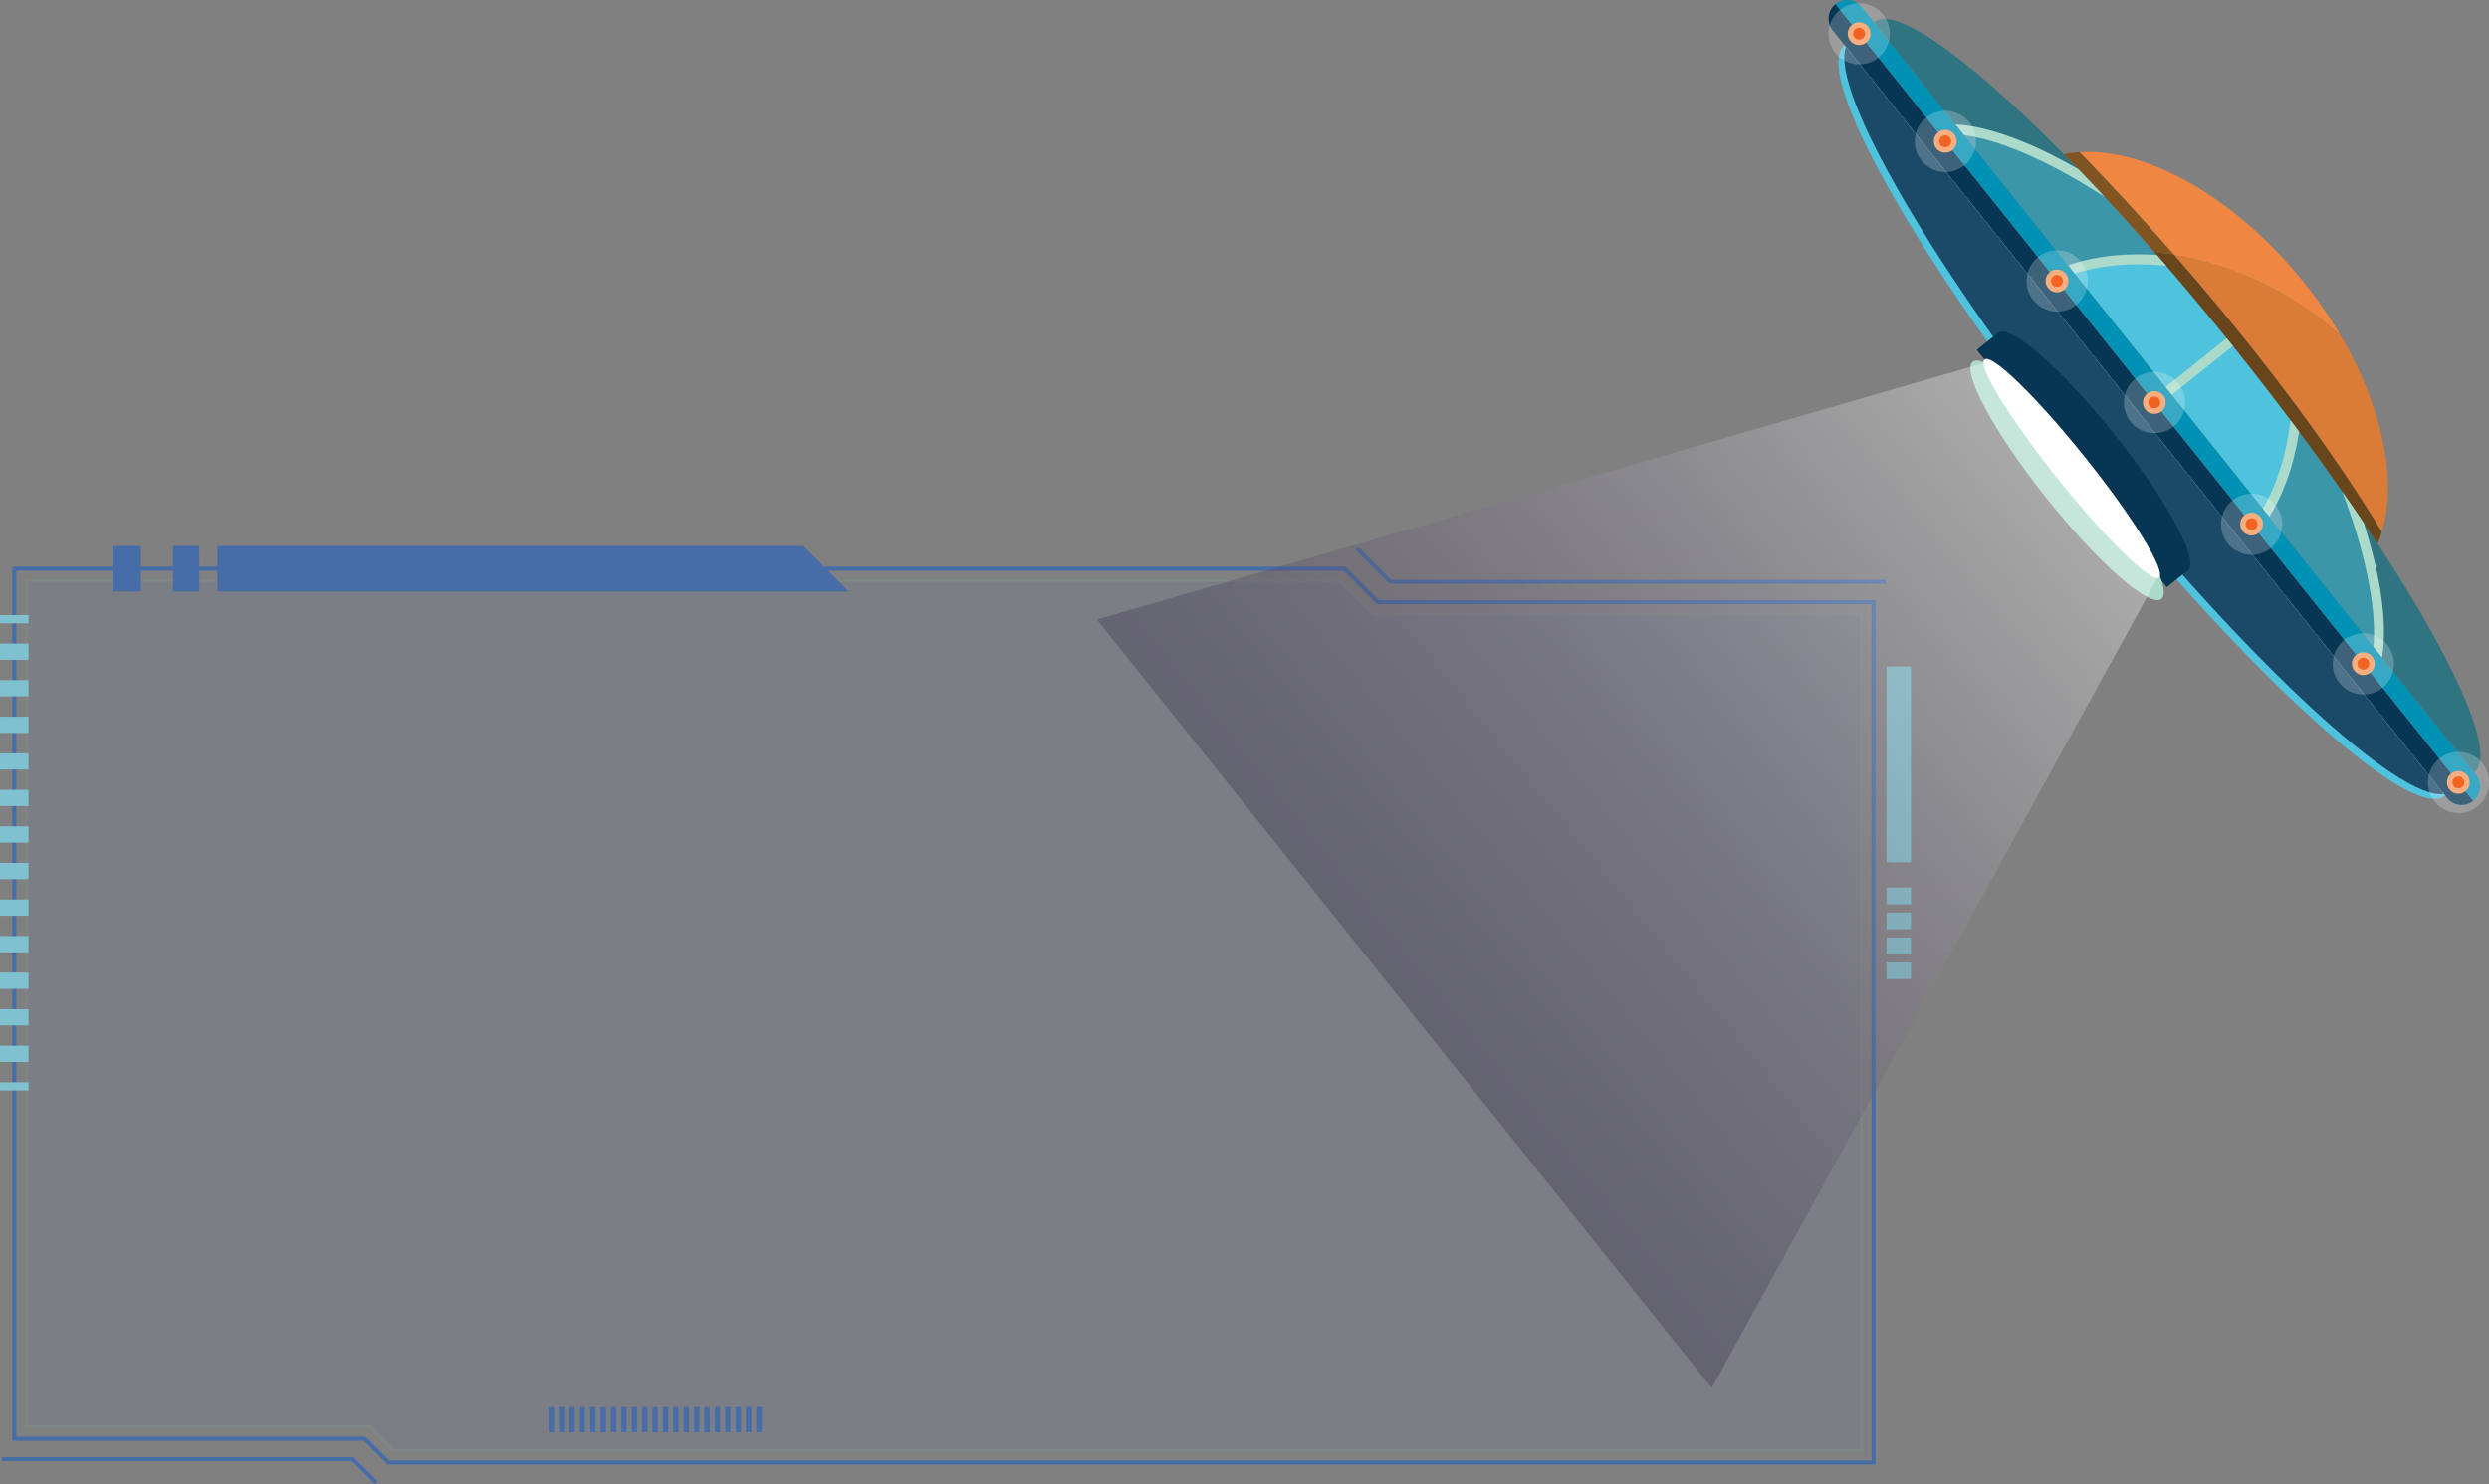 <svg
    xmlns="http://www.w3.org/2000/svg"
    xmlns:xlink="http://www.w3.org/1999/xlink"
    viewBox="0 0 1516.18 904.45"
>
    <rect x="0" y="0" width="1516.18" height="904.45" fill="#808080" stroke="none"/>
    <defs>
        <linearGradient
            id="b5d23106-1a67-4bfa-898a-48f0718b76c9"
            x1="758.13"
            y1="690.28"
            x2="1256.18"
            y2="287.66"
            gradientUnits="userSpaceOnUse"
        >
            <stop offset="0" stop-color="#291e3a" />
            <stop offset="0.11" stop-color="#2e233f" />
            <stop offset="0.24" stop-color="#3c324c" />
            <stop offset="0.38" stop-color="#544b61" />
            <stop offset="0.53" stop-color="#746d7f" />
            <stop offset="0.69" stop-color="#9e99a6" />
            <stop offset="0.85" stop-color="#d1cfd5" />
            <stop offset="0.98" stop-color="#fff" />
        </linearGradient>
    </defs>
    <title>about us</title>
    <g style="isolation: isolate">
        <g id="ab40cb91-f31b-487d-86f5-540358a4dd0f" data-name="Layer 3">
            <g opacity="0.82">
                <path
                    d="M1477.4,922.38H571.12l-14.49-14.5H342.34V375.28h812.15l20.41,20.42h302.5Zm-905.25-2.49h902.77V398.18H1173.87l-20.41-20.41H344.83V905.4H557.66Z"
                    transform="translate(-334.89 -29.98)"
                    fill="#3b69b2"
                />
                <g opacity="0.1" style="mix-blend-mode: screen">
                    <polygon
                        points="239.84 883.69 225.35 869.2 16.15 869.2 16.15 354 816 354 836.41 374.41 1133.82 374.41 1133.82 883.69 239.84 883.69"
                        fill="#3b69b2"
                    />
                    <path
                        d="M1469.33,914.3H574.47L560,899.8H350.42V383.36h800.72l20.42,20.42h297.77ZM575,913.06h893.11V405H1171l-20.41-20.42h-799v514H560.49Z"
                        transform="translate(-334.89 -29.98)"
                        fill="#7fd0df"
                    />
                </g>
                <rect
                    x="1149.17"
                    y="406.16"
                    width="14.91"
                    height="119.23"
                    fill="#7fd0df"
                />
                <rect
                    x="1149.17"
                    y="540.86"
                    width="14.91"
                    height="10.16"
                    fill="#7fd0df"
                />
                <rect
                    x="1149.17"
                    y="556.05"
                    width="14.91"
                    height="10.16"
                    fill="#7fd0df"
                />
                <rect
                    x="1149.17"
                    y="571.25"
                    width="14.91"
                    height="10.16"
                    fill="#7fd0df"
                />
                <rect
                    x="1149.17"
                    y="586.44"
                    width="14.91"
                    height="10.16"
                    fill="#7fd0df"
                />
                <polygon
                    points="228.42 904.45 214.29 890.32 1.24 890.32 1.24 887.84 215.32 887.84 230.17 902.7 228.42 904.45"
                    fill="#3b69b2"
                />
                <polygon
                    points="1148.73 355.77 846.44 355.77 825.66 334.99 827.42 333.24 847.47 353.29 1148.73 353.29 1148.73 355.77"
                    fill="#3b69b2"
                />
                <rect y="374.81" width="17.4" height="4.97" fill="#7fd0df" />
                <path
                    d="M352.28,677.09H334.89v-9.9h17.39Zm0-22.27H334.89v-9.9h17.39Zm0-22.28H334.89v-9.9h17.39Zm0-22.28H334.89v-9.9h17.39Zm0-22.28H334.89v-9.9h17.39Zm0-22.27H334.89v-9.9h17.39Zm0-22.28H334.89v-9.9h17.39Zm0-22.28H334.89v-9.9h17.39Zm0-22.27H334.89V489h17.39Zm0-22.28H334.89v-9.9h17.39Zm0-22.28H334.89v-9.9h17.39Zm0-22.28H334.89v-9.9h17.39Z"
                    transform="translate(-334.89 -29.98)"
                    fill="#7fd0df"
                />
                <rect y="659.49" width="17.4" height="4.97" fill="#7fd0df" />
                <path
                    d="M467.28,362.65h357L852,390.4H467.28Zm-11,0H440.31V390.4h15.94Zm-35.55,0H403.49V390.4H420.7Z"
                    transform="translate(-334.89 -29.98)"
                    fill="#3b69b2"
                />
                <path
                    d="M672.33,902.72h-3.26V887.35h3.26Zm6.33-15.37H675.4v15.37h3.26Zm6.33,0h-3.26v15.37H685Zm6.33,0h-3.26v15.37h3.26Zm6.33,0h-3.26v15.37h3.26Zm6.33,0h-3.26v15.37H704Zm6.33,0h-3.25v15.37h3.25Zm6.33,0h-3.25v15.37h3.25Zm6.33,0h-3.25v15.37H723Zm6.33,0h-3.25v15.37h3.25Zm6.33,0h-3.25v15.37h3.25Zm6.33,0h-3.25v15.37H742Zm6.33,0H745v15.37h3.25Zm6.33,0h-3.25v15.37h3.25Zm6.33,0H757.7v15.37H761Zm6.33,0H764v15.37h3.25Zm6.33,0h-3.25v15.37h3.25Zm6.33,0h-3.25v15.37h3.25Zm6.34,0H783v15.37h3.26Zm6.33,0h-3.26v15.37h3.26Zm6.33,0h-3.26v15.37h3.26Z"
                    transform="translate(-334.89 -29.98)"
                    fill="#3b69b2"
                />
            </g>
            <g id="ufo-svg">
                <path
                    d="M1453,32.46a11.31,11.31,0,0,0-1.77,15.88l374.33,467.9a11.31,11.31,0,0,0,15.88,1.77h0L1453,32.46Z"
                    transform="translate(-334.89 -29.98)"
                    fill="#063653"
                />
                <path
                    d="M1843.17,502.13,1468.85,34.22A11.3,11.3,0,0,0,1453,32.46L1841.41,518A11.3,11.3,0,0,0,1843.17,502.13Z"
                    transform="translate(-334.89 -29.98)"
                    fill="#0091b5"
                />
                <path
                    d="M1824.4,514.84c-20.53,16.42-119.08-72.62-220.11-198.91S1438,74,1458.56,57.54Z"
                    transform="translate(-334.89 -29.98)"
                    fill="#4fc3dd"
                />
                <path
                    d="M1823.57,513.8C1795.9,517.86,1703,432,1607.87,313.07S1449.35,84.68,1459.39,58.58Z"
                    transform="translate(-334.89 -29.98)"
                    fill="#1b4a69"
                />
                <ellipse
                    cx="1609.9"
                    cy="305.06"
                    rx="16.63"
                    ry="92.63"
                    transform="translate(-172.68 1042.56) rotate(-38.66)"
                    fill="#063653"
                />
                <rect
                    x="1541.63"
                    y="237.75"
                    width="20.85"
                    height="16.65"
                    transform="translate(439.76 -1149.58) rotate(51.34)"
                    fill="#063653"
                />
                <rect
                    x="1644.33"
                    y="366.12"
                    width="20.85"
                    height="16.65"
                    transform="translate(578.55 -1181.6) rotate(51.34)"
                    fill="#063653"
                />
                <ellipse
                    cx="1596.91"
                    cy="315.46"
                    rx="16.63"
                    ry="92.63"
                    transform="matrix(0.78, -0.62, 0.62, 0.78, -182.02, 1036.72)"
                    fill="#abdaca"
                />
                <ellipse
                    cx="1596.91"
                    cy="315.46"
                    rx="10.58"
                    ry="85.07"
                    transform="translate(-182.02 1036.72) rotate(-38.66)"
                    fill="#fff"
                />
                <path
                    d="M1651.56,188.59c-11.55-1.06-33.51-1.65-54.82,5.5L1528.68,109c27.35,2.57,60.08,20,80,32.19q4.11,4.35,8.28,8.84,15.49,16.68,31.69,35.25Q1650.12,186.92,1651.56,188.59Z"
                    transform="translate(-334.89 -29.98)"
                    fill="#3c96aa"
                />
                <path
                    d="M1693.18,238.44,1656,268.18l-59.27-74.09c21.31-7.15,43.27-6.56,54.82-5.5,1,1.1,1.93,2.21,2.89,3.34q18.21,21.09,36.83,44.16C1691.93,236.87,1692.55,237.65,1693.18,238.44Z"
                    transform="translate(-334.89 -29.98)"
                    fill="#4fc3dd"
                />
                <path
                    d="M1608.71,141.21c-20-12.17-52.68-29.62-80-32.19l-52.47-65.6C1490,32.35,1539.3,69.16,1600.86,133Q1604.76,137,1608.71,141.21Z"
                    transform="translate(-334.89 -29.98)"
                    fill="#307481"
                />
                <path
                    d="M1842.05,500.72l-58.71-73.39c3.64-28.43-7.24-66.15-14.82-88q3.23,4.68,6.32,9.29C1828.27,428,1856.54,489.13,1842.05,500.72Z"
                    transform="translate(-334.89 -29.98)"
                    fill="#307481"
                />
                <path
                    d="M1715.28,342.26,1656,268.18l37.17-29.74c.64.79,1.26,1.57,1.9,2.35l1.23,1.53c11.78,14.72,23.07,29.33,33.79,43.62l2.64,3.52C1731.31,300.8,1727.11,322.73,1715.28,342.26Z"
                    transform="translate(-334.89 -29.98)"
                    fill="#4fc3dd"
                />
                <path
                    d="M1783.34,427.33l-68.06-85.07c11.83-19.53,16-41.46,17.46-52.8.88,1.17,1.74,2.34,2.61,3.5,9.24,12.45,18.05,24.67,26.33,36.55q3.48,5,6.84,9.86C1776.1,361.18,1787,398.9,1783.34,427.33Z"
                    transform="translate(-334.89 -29.98)"
                    fill="#3c96aa"
                />
                <path
                    d="M1760.52,234.24a272.64,272.64,0,0,0-22.09-32c-41.76-52.2-95.94-82.1-136.75-79.55,12.35,12.69,33.09,34.55,57.51,62.49A203.06,203.06,0,0,1,1760.52,234.24Z"
                    transform="translate(-334.89 -29.98)"
                    fill="#ef8743"
                />
                <path
                    d="M1601.68,122.69a68.67,68.67,0,0,0-9.67,1.24c17.42,17.65,36,37.65,55,59.49,4.06.45,8.1,1.07,12.13,1.76C1634.77,157.24,1614,135.38,1601.68,122.69Z"
                    transform="translate(-334.89 -29.98)"
                    fill="#815522"
                />
                <path
                    d="M1785.76,354.05c9.6-31.46.46-76.2-25.24-119.81a203.06,203.06,0,0,0-101.33-49.06C1698.39,230,1747.05,290.56,1785.76,354.05Z"
                    transform="translate(-334.89 -29.98)"
                    fill="#da7c38"
                />
                <path
                    d="M1659.19,185.18c-4-.69-8.07-1.31-12.13-1.76,16.13,18.42,32.66,38.16,49.25,58.9,33.5,41.87,63.06,82.58,86.86,118.88a71.93,71.93,0,0,0,2.59-7.15C1747.05,290.56,1698.39,230,1659.19,185.18Z"
                    transform="translate(-334.89 -29.98)"
                    fill="#68451a"
                />
                <path
                    d="M1695.08,240.79l-37.18,29.75-3.78-4.73,37.16-29.72c.65.78,1.27,1.56,1.9,2.35S1694.44,240,1695.08,240.79Z"
                    transform="translate(-334.89 -29.98)"
                    fill="#abdaca"
                />
                <path
                    d="M1717.3,344.79l-4-5c12.24-20.76,15.83-44.29,16.83-53.81l2.64,3.52c.88,1.17,1.74,2.34,2.61,3.5C1733.52,305.39,1728.9,326.16,1717.3,344.79Z"
                    transform="translate(-334.89 -29.98)"
                    fill="#abdaca"
                />
                <path
                    d="M1785.92,430.57l-5.26-6.58c3-33-12.6-77.84-19-94.48q3.48,5,6.84,9.86,3.23,4.68,6.32,9.29C1782.21,371.92,1790.16,405.11,1785.92,430.57Z"
                    transform="translate(-334.89 -29.98)"
                    fill="#abdaca"
                />
                <path
                    d="M1654.45,191.93c-9.84-1.11-33.15-2.58-55.7,4.67l-4-5c20.41-7.11,41.36-7.18,54-6.26q1.44,1.62,2.88,3.29C1652.52,189.69,1653.49,190.8,1654.45,191.93Z"
                    transform="translate(-334.89 -29.98)"
                    fill="#abdaca"
                />
                <path
                    d="M1617,150.05c-16.42-10.73-54.42-33.59-85.63-37.69l-5.26-6.58c24.69,1.39,53.84,15.26,74.76,27.23q3.9,4,7.85,8.2Q1612.82,145.56,1617,150.05Z"
                    transform="translate(-334.89 -29.98)"
                    fill="#abdaca"
                />
                <circle
                    cx="1647.19"
                    cy="275.23"
                    r="18.67"
                    transform="translate(864.83 1854.21) rotate(-83.94)"
                    fill="#fff"
                    opacity="0.22"
                />
                <circle cx="1312.3" cy="245.25" r="6.95" fill="#f9ae80" />
                <circle cx="1312.3" cy="245.25" r="3.62" fill="#f16322" />
                <circle
                    cx="1587.92"
                    cy="201.15"
                    r="18.67"
                    transform="translate(885.48 1729) rotate(-83.94)"
                    fill="#fff"
                    opacity="0.22"
                />
                <circle cx="1253.03" cy="171.17" r="6.95" fill="#f9ae80" />
                <circle cx="1253.03" cy="171.17" r="3.62" fill="#f16322" />
                <circle
                    cx="1519.86"
                    cy="116.07"
                    r="18.67"
                    transform="translate(-229.73 653.58) rotate(-26.22)"
                    fill="#fff"
                    opacity="0.22"
                />
                <path
                    d="M1515.52,110.65a6.95,6.95,0,1,1-1.09,9.77A7,7,0,0,1,1515.52,110.65Z"
                    transform="translate(-334.89 -29.98)"
                    fill="#f9ae80"
                />
                <path
                    d="M1517.6,113.25a3.62,3.62,0,1,1-.57,5.09A3.61,3.61,0,0,1,1517.6,113.25Z"
                    transform="translate(-334.89 -29.98)"
                    fill="#f16322"
                />
                <circle
                    cx="1467.38"
                    cy="50.48"
                    r="18.67"
                    transform="translate(-226.31 576.74) rotate(-24.23)"
                    fill="#fff"
                    opacity="0.22"
                />
                <circle cx="1132.5" cy="20.49" r="6.95" fill="#f9ae80" />
                <circle cx="1132.5" cy="20.49" r="3.62" fill="#f16322" />
                <circle
                    cx="1706.45"
                    cy="349.32"
                    r="18.67"
                    transform="translate(-319.52 736.74) rotate(-25.43)"
                    fill="#fff"
                    opacity="0.22"
                />
                <circle cx="1371.57" cy="319.33" r="6.95" fill="#f9ae80" />
                <circle cx="1371.57" cy="319.33" r="3.62" fill="#f16322" />
                <circle
                    cx="1774.51"
                    cy="434.39"
                    r="18.67"
                    transform="translate(-349.46 774.22) rotate(-25.43)"
                    fill="#fff"
                    opacity="0.22"
                />
                <circle cx="1439.63" cy="404.41" r="6.95" fill="#f9ae80" />
                <circle cx="1439.63" cy="404.41" r="3.62" fill="#f16322" />
                <circle
                    cx="1832.39"
                    cy="506.74"
                    r="18.67"
                    transform="translate(800.28 2245.46) rotate(-83.94)"
                    fill="#fff"
                    opacity="0.22"
                />
                <circle cx="1497.51" cy="476.75" r="6.95" fill="#f9ae80" />
                <circle cx="1497.51" cy="476.75" r="3.62" fill="#f16322" />
                <polygon
                    id="poly-light"
                    points="1042.72 845.74 668.14 377.51 1210.2 220.7 1314.7 351.32 1042.72 845.74"
                    opacity="0.32"
                    fill="url(#b5d23106-1a67-4bfa-898a-48f0718b76c9)"
                />
            </g>
        </g>
    </g>
</svg>
